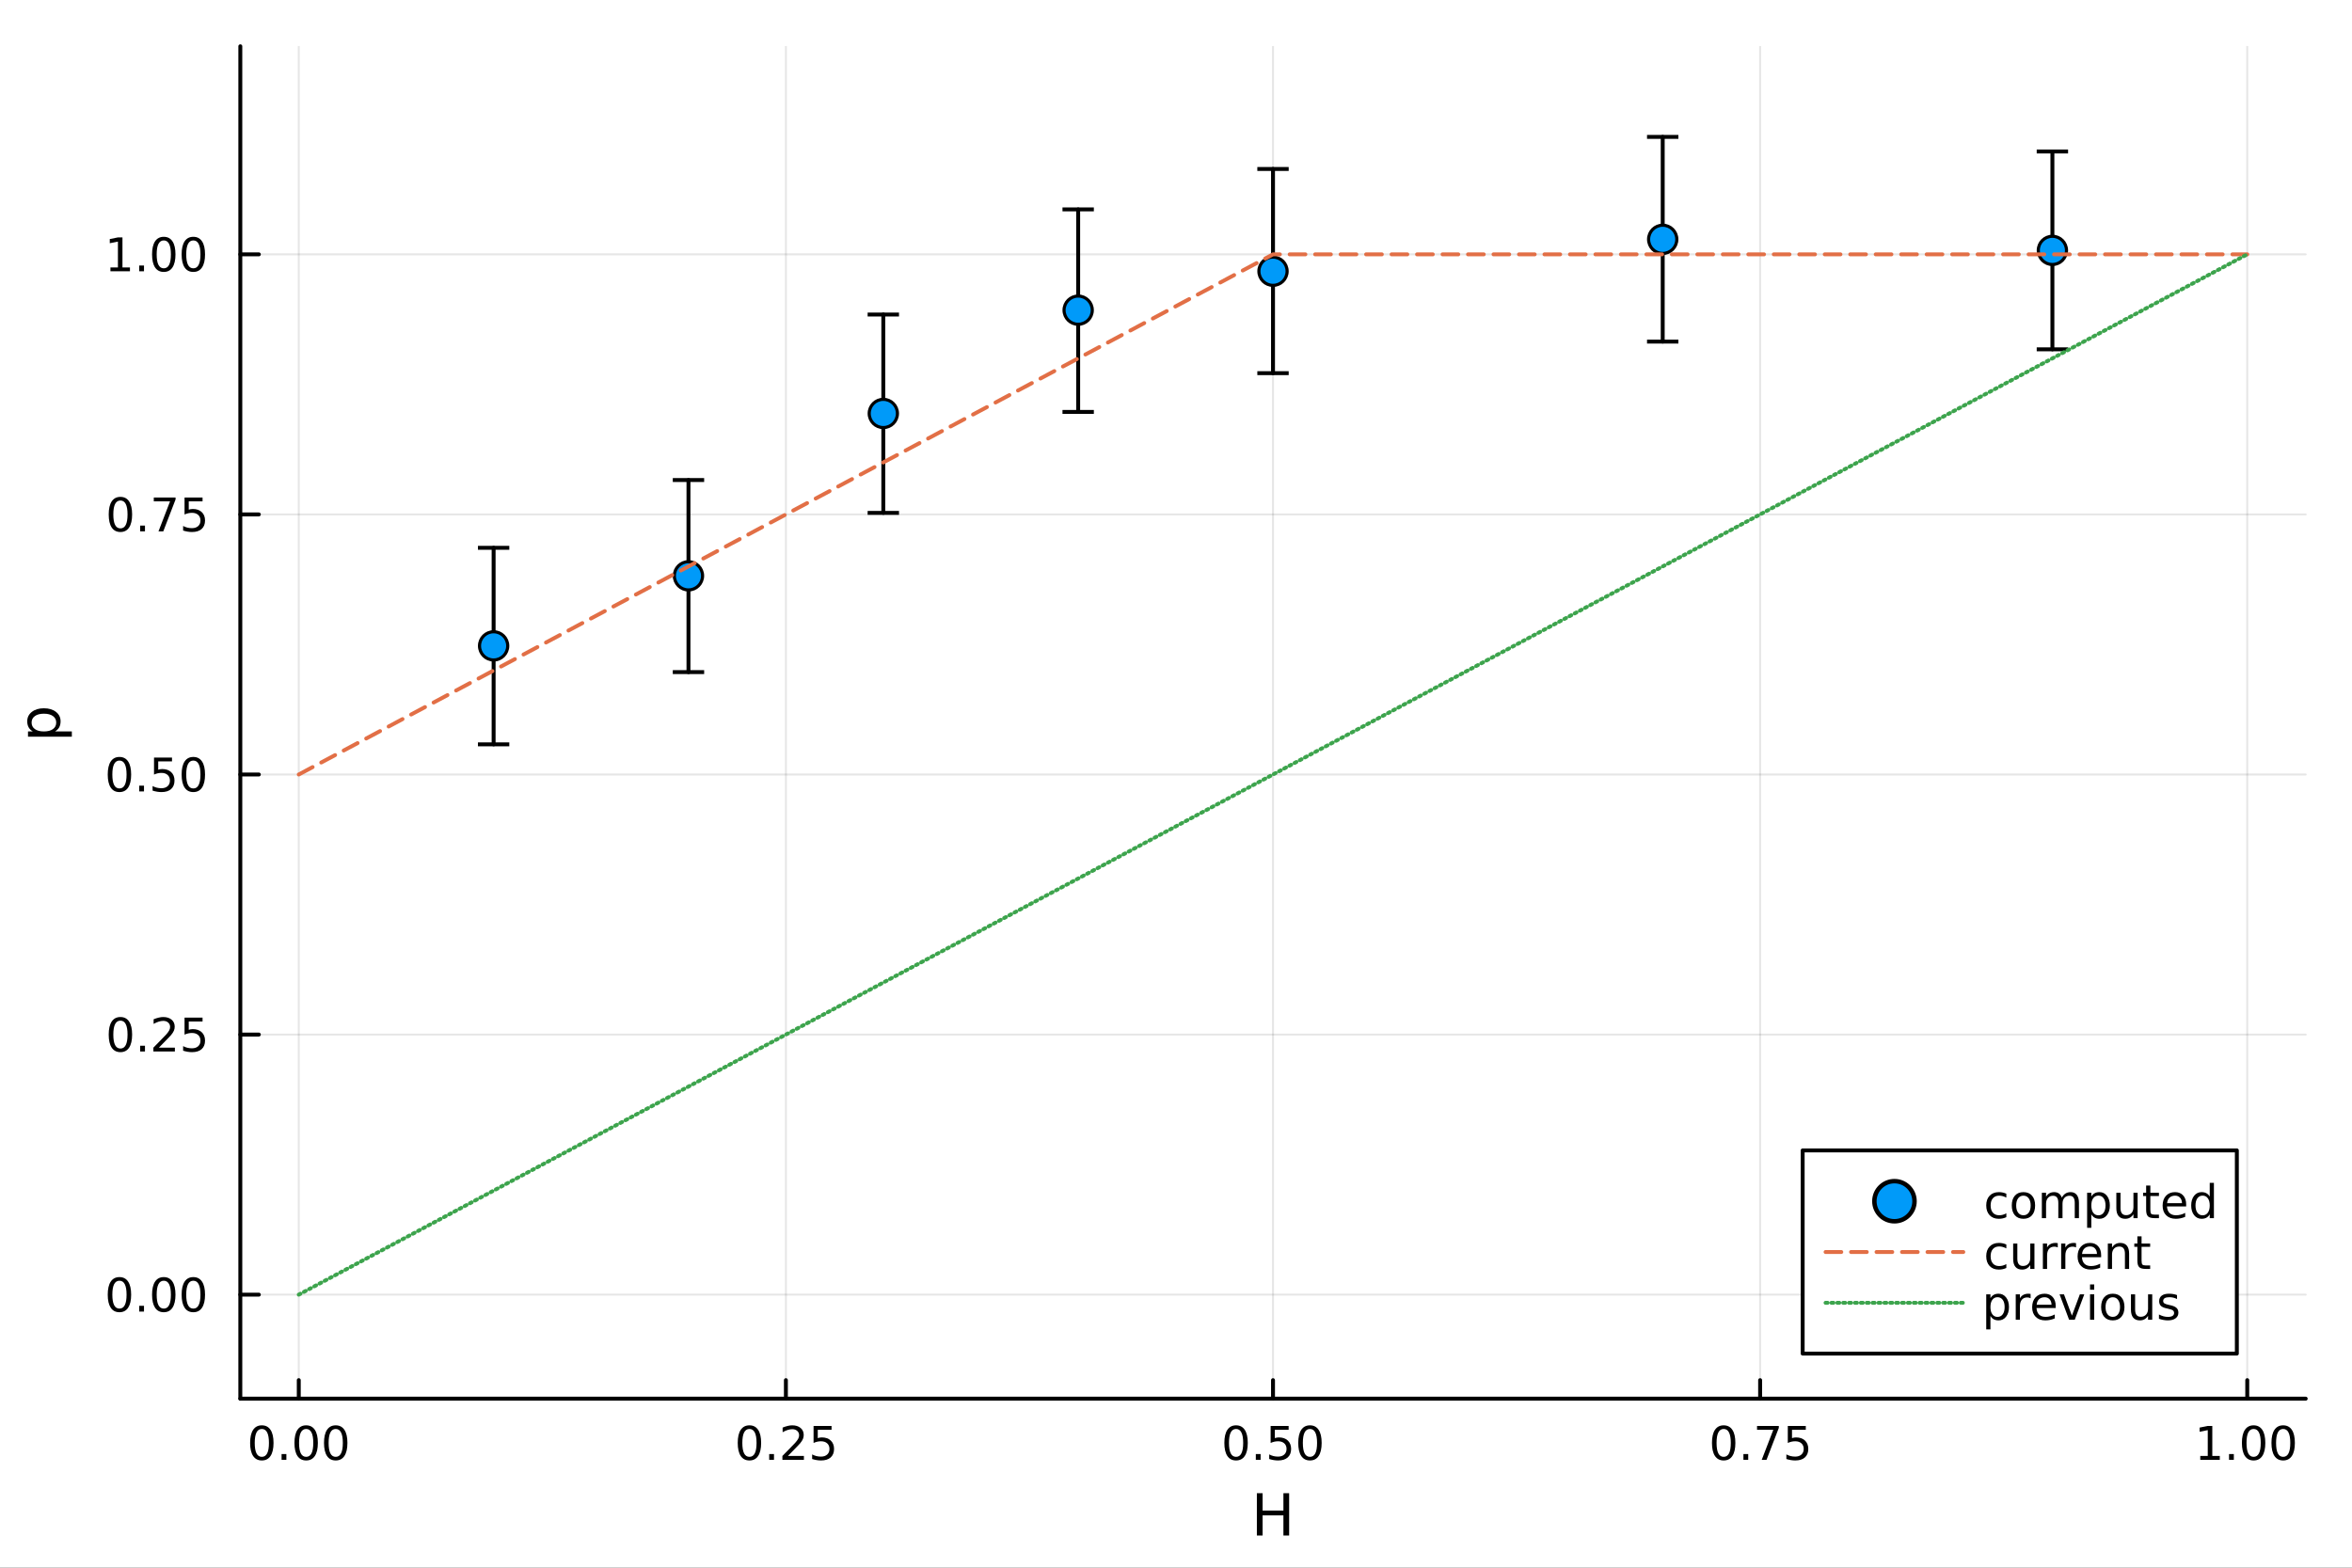 <?xml version="1.0" encoding="utf-8"?>
<svg xmlns="http://www.w3.org/2000/svg" xmlns:xlink="http://www.w3.org/1999/xlink" width="600" height="400" viewBox="0 0 2400 1600">
<rect x="0" y="0" width="2400" height="1600" fill="#333333" stroke="none"/>
<defs>
  <clipPath id="clip310">
    <rect x="0" y="0" width="2400" height="1600"/>
  </clipPath>
</defs>
<path clip-path="url(#clip310)" d="M0 1600 L2400 1600 L2400 0 L0 0  Z" fill="#ffffff" fill-rule="evenodd" fill-opacity="1"/>
<defs>
  <clipPath id="clip311">
    <rect x="480" y="0" width="1681" height="1600"/>
  </clipPath>
</defs>
<path clip-path="url(#clip310)" d="M245.222 1427.5 L2352.76 1427.5 L2352.76 47.244 L245.222 47.244  Z" fill="#ffffff" fill-rule="evenodd" fill-opacity="1"/>
<defs>
  <clipPath id="clip312">
    <rect x="245" y="47" width="2109" height="1381"/>
  </clipPath>
</defs>
<polyline clip-path="url(#clip312)" style="stroke:#000000; stroke-linecap:round; stroke-linejoin:round; stroke-width:2; stroke-opacity:0.1; fill:none" points="304.869,1427.5 304.869,47.244 "/>
<polyline clip-path="url(#clip312)" style="stroke:#000000; stroke-linecap:round; stroke-linejoin:round; stroke-width:2; stroke-opacity:0.1; fill:none" points="801.929,1427.5 801.929,47.244 "/>
<polyline clip-path="url(#clip312)" style="stroke:#000000; stroke-linecap:round; stroke-linejoin:round; stroke-width:2; stroke-opacity:0.1; fill:none" points="1298.99,1427.5 1298.99,47.244 "/>
<polyline clip-path="url(#clip312)" style="stroke:#000000; stroke-linecap:round; stroke-linejoin:round; stroke-width:2; stroke-opacity:0.1; fill:none" points="1796.05,1427.5 1796.05,47.244 "/>
<polyline clip-path="url(#clip312)" style="stroke:#000000; stroke-linecap:round; stroke-linejoin:round; stroke-width:2; stroke-opacity:0.1; fill:none" points="2293.11,1427.5 2293.11,47.244 "/>
<polyline clip-path="url(#clip312)" style="stroke:#000000; stroke-linecap:round; stroke-linejoin:round; stroke-width:2; stroke-opacity:0.1; fill:none" points="245.222,1321.33 2352.76,1321.33 "/>
<polyline clip-path="url(#clip312)" style="stroke:#000000; stroke-linecap:round; stroke-linejoin:round; stroke-width:2; stroke-opacity:0.1; fill:none" points="245.222,1055.89 2352.76,1055.89 "/>
<polyline clip-path="url(#clip312)" style="stroke:#000000; stroke-linecap:round; stroke-linejoin:round; stroke-width:2; stroke-opacity:0.1; fill:none" points="245.222,790.459 2352.76,790.459 "/>
<polyline clip-path="url(#clip312)" style="stroke:#000000; stroke-linecap:round; stroke-linejoin:round; stroke-width:2; stroke-opacity:0.1; fill:none" points="245.222,525.025 2352.76,525.025 "/>
<polyline clip-path="url(#clip312)" style="stroke:#000000; stroke-linecap:round; stroke-linejoin:round; stroke-width:2; stroke-opacity:0.1; fill:none" points="245.222,259.591 2352.76,259.591 "/>
<polyline clip-path="url(#clip310)" style="stroke:#000000; stroke-linecap:round; stroke-linejoin:round; stroke-width:4; stroke-opacity:1; fill:none" points="245.222,1427.5 2352.76,1427.5 "/>
<polyline clip-path="url(#clip310)" style="stroke:#000000; stroke-linecap:round; stroke-linejoin:round; stroke-width:4; stroke-opacity:1; fill:none" points="304.869,1427.5 304.869,1408.6 "/>
<polyline clip-path="url(#clip310)" style="stroke:#000000; stroke-linecap:round; stroke-linejoin:round; stroke-width:4; stroke-opacity:1; fill:none" points="801.929,1427.5 801.929,1408.6 "/>
<polyline clip-path="url(#clip310)" style="stroke:#000000; stroke-linecap:round; stroke-linejoin:round; stroke-width:4; stroke-opacity:1; fill:none" points="1298.99,1427.5 1298.99,1408.6 "/>
<polyline clip-path="url(#clip310)" style="stroke:#000000; stroke-linecap:round; stroke-linejoin:round; stroke-width:4; stroke-opacity:1; fill:none" points="1796.05,1427.5 1796.05,1408.6 "/>
<polyline clip-path="url(#clip310)" style="stroke:#000000; stroke-linecap:round; stroke-linejoin:round; stroke-width:4; stroke-opacity:1; fill:none" points="2293.11,1427.5 2293.11,1408.6 "/>
<path clip-path="url(#clip310)" d="M267.173 1458.42 Q263.562 1458.42 261.733 1461.98 Q259.927 1465.52 259.927 1472.65 Q259.927 1479.76 261.733 1483.33 Q263.562 1486.87 267.173 1486.87 Q270.807 1486.87 272.612 1483.33 Q274.441 1479.76 274.441 1472.65 Q274.441 1465.52 272.612 1461.98 Q270.807 1458.42 267.173 1458.42 M267.173 1454.71 Q272.983 1454.71 276.038 1459.32 Q279.117 1463.9 279.117 1472.65 Q279.117 1481.38 276.038 1485.99 Q272.983 1490.57 267.173 1490.57 Q261.363 1490.57 258.284 1485.99 Q255.228 1481.38 255.228 1472.65 Q255.228 1463.9 258.284 1459.32 Q261.363 1454.71 267.173 1454.71 Z" fill="#000000" fill-rule="nonzero" fill-opacity="1" /><path clip-path="url(#clip310)" d="M287.335 1484.02 L292.219 1484.02 L292.219 1489.9 L287.335 1489.9 L287.335 1484.02 Z" fill="#000000" fill-rule="nonzero" fill-opacity="1" /><path clip-path="url(#clip310)" d="M312.404 1458.42 Q308.793 1458.42 306.964 1461.98 Q305.159 1465.52 305.159 1472.65 Q305.159 1479.76 306.964 1483.33 Q308.793 1486.87 312.404 1486.87 Q316.038 1486.87 317.844 1483.33 Q319.672 1479.76 319.672 1472.65 Q319.672 1465.52 317.844 1461.98 Q316.038 1458.42 312.404 1458.42 M312.404 1454.71 Q318.214 1454.71 321.27 1459.32 Q324.348 1463.9 324.348 1472.65 Q324.348 1481.38 321.27 1485.99 Q318.214 1490.57 312.404 1490.57 Q306.594 1490.57 303.515 1485.99 Q300.46 1481.38 300.46 1472.65 Q300.46 1463.9 303.515 1459.32 Q306.594 1454.71 312.404 1454.71 Z" fill="#000000" fill-rule="nonzero" fill-opacity="1" /><path clip-path="url(#clip310)" d="M342.566 1458.42 Q338.955 1458.42 337.126 1461.98 Q335.32 1465.52 335.32 1472.65 Q335.32 1479.76 337.126 1483.33 Q338.955 1486.87 342.566 1486.87 Q346.2 1486.87 348.006 1483.33 Q349.834 1479.76 349.834 1472.65 Q349.834 1465.52 348.006 1461.98 Q346.2 1458.42 342.566 1458.42 M342.566 1454.71 Q348.376 1454.71 351.431 1459.32 Q354.51 1463.9 354.51 1472.65 Q354.51 1481.38 351.431 1485.99 Q348.376 1490.57 342.566 1490.57 Q336.756 1490.57 333.677 1485.99 Q330.621 1481.38 330.621 1472.65 Q330.621 1463.9 333.677 1459.32 Q336.756 1454.71 342.566 1454.71 Z" fill="#000000" fill-rule="nonzero" fill-opacity="1" /><path clip-path="url(#clip310)" d="M764.73 1458.42 Q761.119 1458.42 759.29 1461.98 Q757.485 1465.52 757.485 1472.65 Q757.485 1479.76 759.29 1483.33 Q761.119 1486.87 764.73 1486.87 Q768.364 1486.87 770.17 1483.33 Q771.999 1479.76 771.999 1472.65 Q771.999 1465.52 770.17 1461.98 Q768.364 1458.42 764.73 1458.42 M764.73 1454.71 Q770.54 1454.71 773.596 1459.32 Q776.675 1463.9 776.675 1472.65 Q776.675 1481.38 773.596 1485.99 Q770.54 1490.57 764.73 1490.57 Q758.92 1490.57 755.841 1485.99 Q752.786 1481.38 752.786 1472.65 Q752.786 1463.9 755.841 1459.32 Q758.92 1454.71 764.73 1454.71 Z" fill="#000000" fill-rule="nonzero" fill-opacity="1" /><path clip-path="url(#clip310)" d="M784.892 1484.02 L789.776 1484.02 L789.776 1489.9 L784.892 1489.9 L784.892 1484.02 Z" fill="#000000" fill-rule="nonzero" fill-opacity="1" /><path clip-path="url(#clip310)" d="M803.989 1485.96 L820.309 1485.96 L820.309 1489.9 L798.364 1489.9 L798.364 1485.96 Q801.026 1483.21 805.61 1478.58 Q810.216 1473.93 811.397 1472.59 Q813.642 1470.06 814.522 1468.33 Q815.424 1466.57 815.424 1464.88 Q815.424 1462.12 813.48 1460.39 Q811.559 1458.65 808.457 1458.65 Q806.258 1458.65 803.804 1459.41 Q801.374 1460.18 798.596 1461.73 L798.596 1457.01 Q801.42 1455.87 803.874 1455.29 Q806.327 1454.71 808.364 1454.71 Q813.735 1454.71 816.929 1457.4 Q820.123 1460.09 820.123 1464.58 Q820.123 1466.71 819.313 1468.63 Q818.526 1470.52 816.42 1473.12 Q815.841 1473.79 812.739 1477.01 Q809.637 1480.2 803.989 1485.96 Z" fill="#000000" fill-rule="nonzero" fill-opacity="1" /><path clip-path="url(#clip310)" d="M830.17 1455.34 L848.526 1455.34 L848.526 1459.28 L834.452 1459.28 L834.452 1467.75 Q835.471 1467.4 836.489 1467.24 Q837.508 1467.05 838.526 1467.05 Q844.313 1467.05 847.693 1470.22 Q851.072 1473.4 851.072 1478.81 Q851.072 1484.39 847.6 1487.49 Q844.128 1490.57 837.809 1490.57 Q835.633 1490.57 833.364 1490.2 Q831.119 1489.83 828.711 1489.09 L828.711 1484.39 Q830.795 1485.52 833.017 1486.08 Q835.239 1486.64 837.716 1486.64 Q841.721 1486.64 844.058 1484.53 Q846.396 1482.42 846.396 1478.81 Q846.396 1475.2 844.058 1473.09 Q841.721 1470.99 837.716 1470.99 Q835.841 1470.99 833.966 1471.4 Q832.114 1471.82 830.17 1472.7 L830.17 1455.34 Z" fill="#000000" fill-rule="nonzero" fill-opacity="1" /><path clip-path="url(#clip310)" d="M1261.29 1458.42 Q1257.68 1458.42 1255.85 1461.98 Q1254.05 1465.52 1254.05 1472.65 Q1254.05 1479.76 1255.85 1483.33 Q1257.68 1486.87 1261.29 1486.87 Q1264.93 1486.87 1266.73 1483.33 Q1268.56 1479.76 1268.56 1472.65 Q1268.56 1465.52 1266.73 1461.98 Q1264.93 1458.42 1261.29 1458.42 M1261.29 1454.71 Q1267.1 1454.71 1270.16 1459.32 Q1273.24 1463.9 1273.24 1472.65 Q1273.24 1481.38 1270.16 1485.99 Q1267.1 1490.57 1261.29 1490.57 Q1255.48 1490.57 1252.4 1485.99 Q1249.35 1481.38 1249.35 1472.65 Q1249.35 1463.9 1252.4 1459.32 Q1255.48 1454.71 1261.29 1454.71 Z" fill="#000000" fill-rule="nonzero" fill-opacity="1" /><path clip-path="url(#clip310)" d="M1281.45 1484.02 L1286.34 1484.02 L1286.34 1489.9 L1281.45 1489.9 L1281.45 1484.02 Z" fill="#000000" fill-rule="nonzero" fill-opacity="1" /><path clip-path="url(#clip310)" d="M1296.57 1455.34 L1314.93 1455.34 L1314.93 1459.28 L1300.85 1459.28 L1300.85 1467.75 Q1301.87 1467.4 1302.89 1467.24 Q1303.91 1467.05 1304.93 1467.05 Q1310.71 1467.05 1314.09 1470.22 Q1317.47 1473.4 1317.47 1478.81 Q1317.47 1484.39 1314 1487.49 Q1310.53 1490.57 1304.21 1490.57 Q1302.03 1490.57 1299.76 1490.2 Q1297.52 1489.83 1295.11 1489.09 L1295.11 1484.39 Q1297.19 1485.52 1299.42 1486.08 Q1301.64 1486.64 1304.12 1486.64 Q1308.12 1486.64 1310.46 1484.53 Q1312.8 1482.42 1312.8 1478.81 Q1312.8 1475.2 1310.46 1473.09 Q1308.12 1470.99 1304.12 1470.99 Q1302.24 1470.99 1300.37 1471.4 Q1298.51 1471.82 1296.57 1472.7 L1296.57 1455.34 Z" fill="#000000" fill-rule="nonzero" fill-opacity="1" /><path clip-path="url(#clip310)" d="M1336.69 1458.42 Q1333.07 1458.42 1331.25 1461.98 Q1329.44 1465.52 1329.44 1472.65 Q1329.44 1479.76 1331.25 1483.33 Q1333.07 1486.87 1336.69 1486.87 Q1340.32 1486.87 1342.13 1483.33 Q1343.95 1479.76 1343.95 1472.65 Q1343.95 1465.52 1342.13 1461.98 Q1340.32 1458.42 1336.69 1458.42 M1336.69 1454.71 Q1342.5 1454.71 1345.55 1459.32 Q1348.63 1463.9 1348.63 1472.65 Q1348.63 1481.38 1345.55 1485.99 Q1342.5 1490.57 1336.69 1490.57 Q1330.88 1490.57 1327.8 1485.99 Q1324.74 1481.38 1324.74 1472.65 Q1324.74 1463.9 1327.8 1459.32 Q1330.88 1454.71 1336.69 1454.71 Z" fill="#000000" fill-rule="nonzero" fill-opacity="1" /><path clip-path="url(#clip310)" d="M1758.85 1458.42 Q1755.24 1458.42 1753.41 1461.98 Q1751.6 1465.52 1751.6 1472.65 Q1751.6 1479.76 1753.41 1483.33 Q1755.24 1486.87 1758.85 1486.87 Q1762.48 1486.87 1764.29 1483.33 Q1766.12 1479.76 1766.12 1472.65 Q1766.12 1465.52 1764.29 1461.98 Q1762.48 1458.42 1758.85 1458.42 M1758.85 1454.71 Q1764.66 1454.71 1767.72 1459.32 Q1770.79 1463.9 1770.79 1472.65 Q1770.79 1481.38 1767.72 1485.99 Q1764.66 1490.57 1758.85 1490.57 Q1753.04 1490.57 1749.96 1485.99 Q1746.91 1481.38 1746.91 1472.65 Q1746.91 1463.9 1749.96 1459.32 Q1753.04 1454.71 1758.85 1454.71 Z" fill="#000000" fill-rule="nonzero" fill-opacity="1" /><path clip-path="url(#clip310)" d="M1779.01 1484.02 L1783.9 1484.02 L1783.9 1489.9 L1779.01 1489.9 L1779.01 1484.02 Z" fill="#000000" fill-rule="nonzero" fill-opacity="1" /><path clip-path="url(#clip310)" d="M1792.9 1455.34 L1815.12 1455.34 L1815.12 1457.33 L1802.58 1489.9 L1797.69 1489.9 L1809.5 1459.28 L1792.9 1459.28 L1792.9 1455.34 Z" fill="#000000" fill-rule="nonzero" fill-opacity="1" /><path clip-path="url(#clip310)" d="M1824.29 1455.34 L1842.65 1455.34 L1842.65 1459.28 L1828.57 1459.28 L1828.57 1467.75 Q1829.59 1467.4 1830.61 1467.24 Q1831.63 1467.05 1832.65 1467.05 Q1838.43 1467.05 1841.81 1470.22 Q1845.19 1473.4 1845.19 1478.81 Q1845.19 1484.39 1841.72 1487.49 Q1838.25 1490.57 1831.93 1490.57 Q1829.75 1490.57 1827.48 1490.2 Q1825.24 1489.83 1822.83 1489.09 L1822.83 1484.39 Q1824.91 1485.52 1827.14 1486.08 Q1829.36 1486.64 1831.84 1486.64 Q1835.84 1486.64 1838.18 1484.53 Q1840.52 1482.42 1840.52 1478.81 Q1840.52 1475.2 1838.18 1473.09 Q1835.84 1470.99 1831.84 1470.99 Q1829.96 1470.99 1828.09 1471.4 Q1826.23 1471.82 1824.29 1472.7 L1824.29 1455.34 Z" fill="#000000" fill-rule="nonzero" fill-opacity="1" /><path clip-path="url(#clip310)" d="M2245.18 1485.96 L2252.82 1485.96 L2252.82 1459.6 L2244.51 1461.27 L2244.51 1457.01 L2252.77 1455.34 L2257.45 1455.34 L2257.45 1485.96 L2265.09 1485.96 L2265.09 1489.9 L2245.18 1489.9 L2245.18 1485.96 Z" fill="#000000" fill-rule="nonzero" fill-opacity="1" /><path clip-path="url(#clip310)" d="M2274.53 1484.02 L2279.42 1484.02 L2279.42 1489.9 L2274.53 1489.9 L2274.53 1484.02 Z" fill="#000000" fill-rule="nonzero" fill-opacity="1" /><path clip-path="url(#clip310)" d="M2299.6 1458.42 Q2295.99 1458.42 2294.16 1461.98 Q2292.36 1465.52 2292.36 1472.65 Q2292.36 1479.76 2294.16 1483.33 Q2295.99 1486.87 2299.6 1486.87 Q2303.24 1486.87 2305.04 1483.33 Q2306.87 1479.76 2306.87 1472.65 Q2306.87 1465.52 2305.04 1461.98 Q2303.24 1458.42 2299.6 1458.42 M2299.6 1454.71 Q2305.41 1454.71 2308.47 1459.32 Q2311.55 1463.9 2311.55 1472.65 Q2311.55 1481.38 2308.47 1485.99 Q2305.41 1490.57 2299.6 1490.57 Q2293.79 1490.57 2290.71 1485.99 Q2287.66 1481.38 2287.66 1472.65 Q2287.66 1463.9 2290.71 1459.32 Q2293.79 1454.71 2299.6 1454.71 Z" fill="#000000" fill-rule="nonzero" fill-opacity="1" /><path clip-path="url(#clip310)" d="M2329.76 1458.42 Q2326.15 1458.42 2324.32 1461.98 Q2322.52 1465.52 2322.52 1472.65 Q2322.52 1479.76 2324.32 1483.33 Q2326.15 1486.87 2329.76 1486.87 Q2333.4 1486.87 2335.2 1483.33 Q2337.03 1479.76 2337.03 1472.65 Q2337.03 1465.52 2335.2 1461.98 Q2333.4 1458.42 2329.76 1458.42 M2329.76 1454.71 Q2335.57 1454.71 2338.63 1459.32 Q2341.71 1463.9 2341.71 1472.65 Q2341.71 1481.38 2338.63 1485.99 Q2335.57 1490.57 2329.76 1490.57 Q2323.95 1490.57 2320.87 1485.99 Q2317.82 1481.38 2317.82 1472.65 Q2317.82 1463.9 2320.87 1459.32 Q2323.95 1454.71 2329.76 1454.71 Z" fill="#000000" fill-rule="nonzero" fill-opacity="1" /><path clip-path="url(#clip310)" d="M1282.52 1523.98 L1288.37 1523.98 L1288.37 1541.69 L1309.61 1541.69 L1309.61 1523.98 L1315.45 1523.98 L1315.45 1567.18 L1309.61 1567.18 L1309.61 1546.61 L1288.37 1546.61 L1288.37 1567.18 L1282.52 1567.18 L1282.52 1523.98 Z" fill="#000000" fill-rule="nonzero" fill-opacity="1" /><polyline clip-path="url(#clip310)" style="stroke:#000000; stroke-linecap:round; stroke-linejoin:round; stroke-width:4; stroke-opacity:1; fill:none" points="245.222,1427.5 245.222,47.244 "/>
<polyline clip-path="url(#clip310)" style="stroke:#000000; stroke-linecap:round; stroke-linejoin:round; stroke-width:4; stroke-opacity:1; fill:none" points="245.222,1321.33 264.12,1321.33 "/>
<polyline clip-path="url(#clip310)" style="stroke:#000000; stroke-linecap:round; stroke-linejoin:round; stroke-width:4; stroke-opacity:1; fill:none" points="245.222,1055.89 264.12,1055.89 "/>
<polyline clip-path="url(#clip310)" style="stroke:#000000; stroke-linecap:round; stroke-linejoin:round; stroke-width:4; stroke-opacity:1; fill:none" points="245.222,790.459 264.12,790.459 "/>
<polyline clip-path="url(#clip310)" style="stroke:#000000; stroke-linecap:round; stroke-linejoin:round; stroke-width:4; stroke-opacity:1; fill:none" points="245.222,525.025 264.12,525.025 "/>
<polyline clip-path="url(#clip310)" style="stroke:#000000; stroke-linecap:round; stroke-linejoin:round; stroke-width:4; stroke-opacity:1; fill:none" points="245.222,259.591 264.12,259.591 "/>
<path clip-path="url(#clip310)" d="M121.885 1307.13 Q118.273 1307.13 116.445 1310.69 Q114.639 1314.23 114.639 1321.36 Q114.639 1328.47 116.445 1332.03 Q118.273 1335.57 121.885 1335.57 Q125.519 1335.57 127.324 1332.03 Q129.153 1328.47 129.153 1321.36 Q129.153 1314.23 127.324 1310.69 Q125.519 1307.13 121.885 1307.13 M121.885 1303.42 Q127.695 1303.42 130.75 1308.03 Q133.829 1312.61 133.829 1321.36 Q133.829 1330.09 130.75 1334.69 Q127.695 1339.28 121.885 1339.28 Q116.074 1339.28 112.996 1334.69 Q109.94 1330.09 109.94 1321.36 Q109.94 1312.61 112.996 1308.03 Q116.074 1303.42 121.885 1303.42 Z" fill="#000000" fill-rule="nonzero" fill-opacity="1" /><path clip-path="url(#clip310)" d="M142.046 1332.73 L146.931 1332.73 L146.931 1338.61 L142.046 1338.61 L142.046 1332.73 Z" fill="#000000" fill-rule="nonzero" fill-opacity="1" /><path clip-path="url(#clip310)" d="M167.116 1307.13 Q163.505 1307.13 161.676 1310.69 Q159.87 1314.23 159.87 1321.36 Q159.87 1328.47 161.676 1332.03 Q163.505 1335.57 167.116 1335.57 Q170.75 1335.57 172.556 1332.03 Q174.384 1328.47 174.384 1321.36 Q174.384 1314.23 172.556 1310.69 Q170.75 1307.13 167.116 1307.13 M167.116 1303.42 Q172.926 1303.42 175.981 1308.03 Q179.06 1312.61 179.06 1321.36 Q179.06 1330.09 175.981 1334.69 Q172.926 1339.28 167.116 1339.28 Q161.306 1339.28 158.227 1334.69 Q155.171 1330.09 155.171 1321.36 Q155.171 1312.61 158.227 1308.03 Q161.306 1303.42 167.116 1303.42 Z" fill="#000000" fill-rule="nonzero" fill-opacity="1" /><path clip-path="url(#clip310)" d="M197.278 1307.13 Q193.667 1307.13 191.838 1310.69 Q190.032 1314.23 190.032 1321.36 Q190.032 1328.47 191.838 1332.03 Q193.667 1335.57 197.278 1335.57 Q200.912 1335.57 202.717 1332.03 Q204.546 1328.47 204.546 1321.36 Q204.546 1314.23 202.717 1310.69 Q200.912 1307.13 197.278 1307.13 M197.278 1303.42 Q203.088 1303.42 206.143 1308.03 Q209.222 1312.61 209.222 1321.36 Q209.222 1330.09 206.143 1334.69 Q203.088 1339.28 197.278 1339.28 Q191.467 1339.28 188.389 1334.69 Q185.333 1330.09 185.333 1321.36 Q185.333 1312.61 188.389 1308.03 Q191.467 1303.42 197.278 1303.42 Z" fill="#000000" fill-rule="nonzero" fill-opacity="1" /><path clip-path="url(#clip310)" d="M122.88 1041.69 Q119.269 1041.69 117.44 1045.26 Q115.635 1048.8 115.635 1055.93 Q115.635 1063.03 117.44 1066.6 Q119.269 1070.14 122.88 1070.14 Q126.514 1070.14 128.32 1066.6 Q130.148 1063.03 130.148 1055.93 Q130.148 1048.8 128.32 1045.26 Q126.514 1041.69 122.88 1041.69 M122.88 1037.99 Q128.69 1037.99 131.746 1042.59 Q134.824 1047.18 134.824 1055.93 Q134.824 1064.65 131.746 1069.26 Q128.69 1073.84 122.88 1073.84 Q117.07 1073.84 113.991 1069.26 Q110.936 1064.65 110.936 1055.93 Q110.936 1047.18 113.991 1042.59 Q117.07 1037.99 122.88 1037.99 Z" fill="#000000" fill-rule="nonzero" fill-opacity="1" /><path clip-path="url(#clip310)" d="M143.042 1067.29 L147.926 1067.29 L147.926 1073.17 L143.042 1073.17 L143.042 1067.29 Z" fill="#000000" fill-rule="nonzero" fill-opacity="1" /><path clip-path="url(#clip310)" d="M162.139 1069.24 L178.458 1069.24 L178.458 1073.17 L156.514 1073.17 L156.514 1069.24 Q159.176 1066.48 163.759 1061.85 Q168.366 1057.2 169.546 1055.86 Q171.792 1053.33 172.671 1051.6 Q173.574 1049.84 173.574 1048.15 Q173.574 1045.39 171.63 1043.66 Q169.708 1041.92 166.607 1041.92 Q164.407 1041.92 161.954 1042.69 Q159.523 1043.45 156.745 1045 L156.745 1040.28 Q159.57 1039.14 162.023 1038.57 Q164.477 1037.99 166.514 1037.99 Q171.884 1037.99 175.079 1040.67 Q178.273 1043.36 178.273 1047.85 Q178.273 1049.98 177.463 1051.9 Q176.676 1053.8 174.569 1056.39 Q173.991 1057.06 170.889 1060.28 Q167.787 1063.47 162.139 1069.24 Z" fill="#000000" fill-rule="nonzero" fill-opacity="1" /><path clip-path="url(#clip310)" d="M188.319 1038.61 L206.676 1038.61 L206.676 1042.55 L192.602 1042.55 L192.602 1051.02 Q193.62 1050.67 194.639 1050.51 Q195.657 1050.33 196.676 1050.33 Q202.463 1050.33 205.842 1053.5 Q209.222 1056.67 209.222 1062.08 Q209.222 1067.66 205.75 1070.77 Q202.278 1073.84 195.958 1073.84 Q193.782 1073.84 191.514 1073.47 Q189.268 1073.1 186.861 1072.36 L186.861 1067.66 Q188.944 1068.8 191.167 1069.35 Q193.389 1069.91 195.866 1069.91 Q199.87 1069.91 202.208 1067.8 Q204.546 1065.7 204.546 1062.08 Q204.546 1058.47 202.208 1056.37 Q199.87 1054.26 195.866 1054.26 Q193.991 1054.26 192.116 1054.68 Q190.264 1055.09 188.319 1055.97 L188.319 1038.61 Z" fill="#000000" fill-rule="nonzero" fill-opacity="1" /><path clip-path="url(#clip310)" d="M121.885 776.257 Q118.273 776.257 116.445 779.822 Q114.639 783.364 114.639 790.493 Q114.639 797.6 116.445 801.165 Q118.273 804.706 121.885 804.706 Q125.519 804.706 127.324 801.165 Q129.153 797.6 129.153 790.493 Q129.153 783.364 127.324 779.822 Q125.519 776.257 121.885 776.257 M121.885 772.554 Q127.695 772.554 130.75 777.16 Q133.829 781.743 133.829 790.493 Q133.829 799.22 130.75 803.827 Q127.695 808.41 121.885 808.41 Q116.074 808.41 112.996 803.827 Q109.94 799.22 109.94 790.493 Q109.94 781.743 112.996 777.16 Q116.074 772.554 121.885 772.554 Z" fill="#000000" fill-rule="nonzero" fill-opacity="1" /><path clip-path="url(#clip310)" d="M142.046 801.859 L146.931 801.859 L146.931 807.739 L142.046 807.739 L142.046 801.859 Z" fill="#000000" fill-rule="nonzero" fill-opacity="1" /><path clip-path="url(#clip310)" d="M157.162 773.179 L175.519 773.179 L175.519 777.114 L161.445 777.114 L161.445 785.586 Q162.463 785.239 163.482 785.077 Q164.5 784.892 165.519 784.892 Q171.306 784.892 174.685 788.063 Q178.065 791.234 178.065 796.651 Q178.065 802.229 174.593 805.331 Q171.12 808.41 164.801 808.41 Q162.625 808.41 160.357 808.04 Q158.111 807.669 155.704 806.929 L155.704 802.229 Q157.787 803.364 160.009 803.919 Q162.232 804.475 164.708 804.475 Q168.713 804.475 171.051 802.368 Q173.389 800.262 173.389 796.651 Q173.389 793.04 171.051 790.933 Q168.713 788.827 164.708 788.827 Q162.833 788.827 160.958 789.243 Q159.107 789.66 157.162 790.54 L157.162 773.179 Z" fill="#000000" fill-rule="nonzero" fill-opacity="1" /><path clip-path="url(#clip310)" d="M197.278 776.257 Q193.667 776.257 191.838 779.822 Q190.032 783.364 190.032 790.493 Q190.032 797.6 191.838 801.165 Q193.667 804.706 197.278 804.706 Q200.912 804.706 202.717 801.165 Q204.546 797.6 204.546 790.493 Q204.546 783.364 202.717 779.822 Q200.912 776.257 197.278 776.257 M197.278 772.554 Q203.088 772.554 206.143 777.16 Q209.222 781.743 209.222 790.493 Q209.222 799.22 206.143 803.827 Q203.088 808.41 197.278 808.41 Q191.467 808.41 188.389 803.827 Q185.333 799.22 185.333 790.493 Q185.333 781.743 188.389 777.16 Q191.467 772.554 197.278 772.554 Z" fill="#000000" fill-rule="nonzero" fill-opacity="1" /><path clip-path="url(#clip310)" d="M122.88 510.824 Q119.269 510.824 117.44 514.388 Q115.635 517.93 115.635 525.06 Q115.635 532.166 117.44 535.731 Q119.269 539.273 122.88 539.273 Q126.514 539.273 128.32 535.731 Q130.148 532.166 130.148 525.06 Q130.148 517.93 128.32 514.388 Q126.514 510.824 122.88 510.824 M122.88 507.12 Q128.69 507.12 131.746 511.726 Q134.824 516.31 134.824 525.06 Q134.824 533.786 131.746 538.393 Q128.69 542.976 122.88 542.976 Q117.07 542.976 113.991 538.393 Q110.936 533.786 110.936 525.06 Q110.936 516.31 113.991 511.726 Q117.07 507.12 122.88 507.12 Z" fill="#000000" fill-rule="nonzero" fill-opacity="1" /><path clip-path="url(#clip310)" d="M143.042 536.425 L147.926 536.425 L147.926 542.305 L143.042 542.305 L143.042 536.425 Z" fill="#000000" fill-rule="nonzero" fill-opacity="1" /><path clip-path="url(#clip310)" d="M156.931 507.745 L179.153 507.745 L179.153 509.736 L166.607 542.305 L161.722 542.305 L173.528 511.68 L156.931 511.68 L156.931 507.745 Z" fill="#000000" fill-rule="nonzero" fill-opacity="1" /><path clip-path="url(#clip310)" d="M188.319 507.745 L206.676 507.745 L206.676 511.68 L192.602 511.68 L192.602 520.152 Q193.62 519.805 194.639 519.643 Q195.657 519.458 196.676 519.458 Q202.463 519.458 205.842 522.629 Q209.222 525.8 209.222 531.217 Q209.222 536.796 205.75 539.898 Q202.278 542.976 195.958 542.976 Q193.782 542.976 191.514 542.606 Q189.268 542.235 186.861 541.495 L186.861 536.796 Q188.944 537.93 191.167 538.486 Q193.389 539.041 195.866 539.041 Q199.87 539.041 202.208 536.935 Q204.546 534.828 204.546 531.217 Q204.546 527.606 202.208 525.499 Q199.87 523.393 195.866 523.393 Q193.991 523.393 192.116 523.81 Q190.264 524.226 188.319 525.106 L188.319 507.745 Z" fill="#000000" fill-rule="nonzero" fill-opacity="1" /><path clip-path="url(#clip310)" d="M112.695 272.936 L120.334 272.936 L120.334 246.57 L112.023 248.237 L112.023 243.978 L120.287 242.311 L124.963 242.311 L124.963 272.936 L132.602 272.936 L132.602 276.871 L112.695 276.871 L112.695 272.936 Z" fill="#000000" fill-rule="nonzero" fill-opacity="1" /><path clip-path="url(#clip310)" d="M142.046 270.992 L146.931 270.992 L146.931 276.871 L142.046 276.871 L142.046 270.992 Z" fill="#000000" fill-rule="nonzero" fill-opacity="1" /><path clip-path="url(#clip310)" d="M167.116 245.39 Q163.505 245.39 161.676 248.955 Q159.87 252.496 159.87 259.626 Q159.87 266.732 161.676 270.297 Q163.505 273.839 167.116 273.839 Q170.75 273.839 172.556 270.297 Q174.384 266.732 174.384 259.626 Q174.384 252.496 172.556 248.955 Q170.75 245.39 167.116 245.39 M167.116 241.686 Q172.926 241.686 175.981 246.293 Q179.06 250.876 179.06 259.626 Q179.06 268.353 175.981 272.959 Q172.926 277.542 167.116 277.542 Q161.306 277.542 158.227 272.959 Q155.171 268.353 155.171 259.626 Q155.171 250.876 158.227 246.293 Q161.306 241.686 167.116 241.686 Z" fill="#000000" fill-rule="nonzero" fill-opacity="1" /><path clip-path="url(#clip310)" d="M197.278 245.39 Q193.667 245.39 191.838 248.955 Q190.032 252.496 190.032 259.626 Q190.032 266.732 191.838 270.297 Q193.667 273.839 197.278 273.839 Q200.912 273.839 202.717 270.297 Q204.546 266.732 204.546 259.626 Q204.546 252.496 202.717 248.955 Q200.912 245.39 197.278 245.39 M197.278 241.686 Q203.088 241.686 206.143 246.293 Q209.222 250.876 209.222 259.626 Q209.222 268.353 206.143 272.959 Q203.088 277.542 197.278 277.542 Q191.467 277.542 188.389 272.959 Q185.333 268.353 185.333 259.626 Q185.333 250.876 188.389 246.293 Q191.467 241.686 197.278 241.686 Z" fill="#000000" fill-rule="nonzero" fill-opacity="1" /><path clip-path="url(#clip310)" d="M56.119 746.515 L73.306 746.515 L73.306 751.868 L28.573 751.868 L28.573 746.515 L33.492 746.515 Q30.598 744.837 29.209 742.291 Q27.792 739.716 27.792 736.157 Q27.792 730.254 32.479 726.579 Q37.167 722.876 44.806 722.876 Q52.444 722.876 57.132 726.579 Q61.819 730.254 61.819 736.157 Q61.819 739.716 60.43 742.291 Q59.013 744.837 56.119 746.515 M44.806 728.402 Q38.932 728.402 35.604 730.833 Q32.248 733.234 32.248 737.459 Q32.248 741.683 35.604 744.114 Q38.932 746.515 44.806 746.515 Q50.679 746.515 54.036 744.114 Q57.363 741.683 57.363 737.459 Q57.363 733.234 54.036 730.833 Q50.679 728.402 44.806 728.402 Z" fill="#000000" fill-rule="nonzero" fill-opacity="1" /><polyline clip-path="url(#clip312)" style="stroke:#000000; stroke-linecap:round; stroke-linejoin:round; stroke-width:4; stroke-opacity:1; fill:none" points="503.693,759.693 503.693,559.105 "/>
<polyline clip-path="url(#clip312)" style="stroke:#000000; stroke-linecap:round; stroke-linejoin:round; stroke-width:4; stroke-opacity:1; fill:none" points="702.517,685.951 702.517,489.921 "/>
<polyline clip-path="url(#clip312)" style="stroke:#000000; stroke-linecap:round; stroke-linejoin:round; stroke-width:4; stroke-opacity:1; fill:none" points="901.341,523.461 901.341,321.013 "/>
<polyline clip-path="url(#clip312)" style="stroke:#000000; stroke-linecap:round; stroke-linejoin:round; stroke-width:4; stroke-opacity:1; fill:none" points="1100.17,420.402 1100.17,213.696 "/>
<polyline clip-path="url(#clip312)" style="stroke:#000000; stroke-linecap:round; stroke-linejoin:round; stroke-width:4; stroke-opacity:1; fill:none" points="1298.99,380.85 1298.99,172.46 "/>
<polyline clip-path="url(#clip312)" style="stroke:#000000; stroke-linecap:round; stroke-linejoin:round; stroke-width:4; stroke-opacity:1; fill:none" points="1696.64,348.643 1696.64,139.715 "/>
<polyline clip-path="url(#clip312)" style="stroke:#000000; stroke-linecap:round; stroke-linejoin:round; stroke-width:4; stroke-opacity:1; fill:none" points="2094.28,356.524 2094.28,154.62 "/>
<line clip-path="url(#clip312)" x1="519.693" y1="759.693" x2="487.693" y2="759.693" style="stroke:#000000; stroke-width:4; stroke-opacity:1"/>
<line clip-path="url(#clip312)" x1="519.693" y1="559.105" x2="487.693" y2="559.105" style="stroke:#000000; stroke-width:4; stroke-opacity:1"/>
<line clip-path="url(#clip312)" x1="718.517" y1="685.951" x2="686.517" y2="685.951" style="stroke:#000000; stroke-width:4; stroke-opacity:1"/>
<line clip-path="url(#clip312)" x1="718.517" y1="489.921" x2="686.517" y2="489.921" style="stroke:#000000; stroke-width:4; stroke-opacity:1"/>
<line clip-path="url(#clip312)" x1="917.341" y1="523.461" x2="885.341" y2="523.461" style="stroke:#000000; stroke-width:4; stroke-opacity:1"/>
<line clip-path="url(#clip312)" x1="917.341" y1="321.013" x2="885.341" y2="321.013" style="stroke:#000000; stroke-width:4; stroke-opacity:1"/>
<line clip-path="url(#clip312)" x1="1116.17" y1="420.402" x2="1084.17" y2="420.402" style="stroke:#000000; stroke-width:4; stroke-opacity:1"/>
<line clip-path="url(#clip312)" x1="1116.17" y1="213.696" x2="1084.17" y2="213.696" style="stroke:#000000; stroke-width:4; stroke-opacity:1"/>
<line clip-path="url(#clip312)" x1="1314.99" y1="380.85" x2="1282.99" y2="380.85" style="stroke:#000000; stroke-width:4; stroke-opacity:1"/>
<line clip-path="url(#clip312)" x1="1314.99" y1="172.46" x2="1282.99" y2="172.46" style="stroke:#000000; stroke-width:4; stroke-opacity:1"/>
<line clip-path="url(#clip312)" x1="1712.64" y1="348.643" x2="1680.64" y2="348.643" style="stroke:#000000; stroke-width:4; stroke-opacity:1"/>
<line clip-path="url(#clip312)" x1="1712.64" y1="139.715" x2="1680.64" y2="139.715" style="stroke:#000000; stroke-width:4; stroke-opacity:1"/>
<line clip-path="url(#clip312)" x1="2110.28" y1="356.524" x2="2078.28" y2="356.524" style="stroke:#000000; stroke-width:4; stroke-opacity:1"/>
<line clip-path="url(#clip312)" x1="2110.28" y1="154.62" x2="2078.28" y2="154.62" style="stroke:#000000; stroke-width:4; stroke-opacity:1"/>
<circle clip-path="url(#clip312)" cx="503.693" cy="659.185" r="14.4" fill="#009af9" fill-rule="evenodd" fill-opacity="1" stroke="#000000" stroke-opacity="1" stroke-width="3.2"/>
<circle clip-path="url(#clip312)" cx="702.517" cy="587.692" r="14.4" fill="#009af9" fill-rule="evenodd" fill-opacity="1" stroke="#000000" stroke-opacity="1" stroke-width="3.2"/>
<circle clip-path="url(#clip312)" cx="901.341" cy="421.985" r="14.4" fill="#009af9" fill-rule="evenodd" fill-opacity="1" stroke="#000000" stroke-opacity="1" stroke-width="3.2"/>
<circle clip-path="url(#clip312)" cx="1100.17" cy="316.569" r="14.4" fill="#009af9" fill-rule="evenodd" fill-opacity="1" stroke="#000000" stroke-opacity="1" stroke-width="3.2"/>
<circle clip-path="url(#clip312)" cx="1298.99" cy="276.829" r="14.4" fill="#009af9" fill-rule="evenodd" fill-opacity="1" stroke="#000000" stroke-opacity="1" stroke-width="3.2"/>
<circle clip-path="url(#clip312)" cx="1696.64" cy="244.259" r="14.4" fill="#009af9" fill-rule="evenodd" fill-opacity="1" stroke="#000000" stroke-opacity="1" stroke-width="3.2"/>
<circle clip-path="url(#clip312)" cx="2094.28" cy="255.547" r="14.4" fill="#009af9" fill-rule="evenodd" fill-opacity="1" stroke="#000000" stroke-opacity="1" stroke-width="3.2"/>
<polyline clip-path="url(#clip312)" style="stroke:#e26f46; stroke-linecap:round; stroke-linejoin:round; stroke-width:4; stroke-opacity:1; fill:none" stroke-dasharray="16, 10" points="304.869,790.459 1298.99,259.591 2293.11,259.591 "/>
<polyline clip-path="url(#clip312)" style="stroke:#3da44d; stroke-linecap:round; stroke-linejoin:round; stroke-width:4; stroke-opacity:1; fill:none" stroke-dasharray="2, 4" points="304.869,1321.33 1298.99,790.459 2293.11,259.591 "/>
<path clip-path="url(#clip310)" d="M1839.44 1381.49 L2282.5 1381.49 L2282.5 1174.13 L1839.44 1174.13  Z" fill="#ffffff" fill-rule="evenodd" fill-opacity="1"/>
<polyline clip-path="url(#clip310)" style="stroke:#000000; stroke-linecap:round; stroke-linejoin:round; stroke-width:4; stroke-opacity:1; fill:none" points="1839.44,1381.49 2282.5,1381.49 2282.5,1174.13 1839.44,1174.13 1839.44,1381.49 "/>
<circle clip-path="url(#clip310)" cx="1933.11" cy="1225.97" r="20.48" fill="#009af9" fill-rule="evenodd" fill-opacity="1" stroke="#000000" stroke-opacity="1" stroke-width="4.551"/>
<path clip-path="url(#clip310)" d="M2047.28 1218.32 L2047.28 1222.3 Q2045.48 1221.31 2043.65 1220.82 Q2041.84 1220.31 2039.99 1220.31 Q2035.85 1220.31 2033.56 1222.95 Q2031.26 1225.57 2031.26 1230.31 Q2031.26 1235.06 2033.56 1237.7 Q2035.85 1240.31 2039.99 1240.31 Q2041.84 1240.31 2043.65 1239.83 Q2045.48 1239.32 2047.28 1238.32 L2047.28 1242.26 Q2045.5 1243.09 2043.58 1243.51 Q2041.68 1243.92 2039.53 1243.92 Q2033.67 1243.92 2030.22 1240.24 Q2026.77 1236.56 2026.77 1230.31 Q2026.77 1223.97 2030.25 1220.33 Q2033.74 1216.7 2039.81 1216.7 Q2041.77 1216.7 2043.65 1217.12 Q2045.52 1217.51 2047.28 1218.32 Z" fill="#000000" fill-rule="nonzero" fill-opacity="1" /><path clip-path="url(#clip310)" d="M2064.74 1220.31 Q2061.31 1220.31 2059.32 1223 Q2057.33 1225.66 2057.33 1230.31 Q2057.33 1234.96 2059.3 1237.65 Q2061.29 1240.31 2064.74 1240.31 Q2068.14 1240.31 2070.13 1237.63 Q2072.12 1234.94 2072.12 1230.31 Q2072.12 1225.71 2070.13 1223.02 Q2068.14 1220.31 2064.74 1220.31 M2064.74 1216.7 Q2070.29 1216.7 2073.46 1220.31 Q2076.64 1223.92 2076.64 1230.31 Q2076.64 1236.68 2073.46 1240.31 Q2070.29 1243.92 2064.74 1243.92 Q2059.16 1243.92 2055.99 1240.31 Q2052.84 1236.68 2052.84 1230.31 Q2052.84 1223.92 2055.99 1220.31 Q2059.16 1216.7 2064.74 1216.7 Z" fill="#000000" fill-rule="nonzero" fill-opacity="1" /><path clip-path="url(#clip310)" d="M2103.88 1222.3 Q2105.48 1219.43 2107.7 1218.07 Q2109.92 1216.7 2112.93 1216.7 Q2116.98 1216.7 2119.18 1219.55 Q2121.38 1222.37 2121.38 1227.6 L2121.38 1243.25 L2117.1 1243.25 L2117.1 1227.74 Q2117.1 1224.02 2115.78 1222.21 Q2114.46 1220.4 2111.75 1220.4 Q2108.44 1220.4 2106.52 1222.6 Q2104.6 1224.8 2104.6 1228.6 L2104.6 1243.25 L2100.32 1243.25 L2100.32 1227.74 Q2100.32 1223.99 2099 1222.21 Q2097.68 1220.4 2094.92 1220.4 Q2091.66 1220.4 2089.74 1222.63 Q2087.82 1224.83 2087.82 1228.6 L2087.82 1243.25 L2083.53 1243.25 L2083.53 1217.33 L2087.82 1217.33 L2087.82 1221.35 Q2089.27 1218.97 2091.31 1217.83 Q2093.35 1216.7 2096.15 1216.7 Q2098.97 1216.7 2100.94 1218.14 Q2102.93 1219.57 2103.88 1222.3 Z" fill="#000000" fill-rule="nonzero" fill-opacity="1" /><path clip-path="url(#clip310)" d="M2134 1239.36 L2134 1253.11 L2129.71 1253.11 L2129.71 1217.33 L2134 1217.33 L2134 1221.26 Q2135.34 1218.95 2137.38 1217.83 Q2139.44 1216.7 2142.28 1216.7 Q2147.01 1216.7 2149.94 1220.45 Q2152.91 1224.2 2152.91 1230.31 Q2152.91 1236.42 2149.94 1240.17 Q2147.01 1243.92 2142.28 1243.92 Q2139.44 1243.92 2137.38 1242.81 Q2135.34 1241.68 2134 1239.36 M2148.49 1230.31 Q2148.49 1225.61 2146.54 1222.95 Q2144.62 1220.27 2141.24 1220.27 Q2137.86 1220.27 2135.92 1222.95 Q2134 1225.61 2134 1230.31 Q2134 1235.01 2135.92 1237.7 Q2137.86 1240.36 2141.24 1240.36 Q2144.62 1240.36 2146.54 1237.7 Q2148.49 1235.01 2148.49 1230.31 Z" fill="#000000" fill-rule="nonzero" fill-opacity="1" /><path clip-path="url(#clip310)" d="M2159.53 1233.02 L2159.53 1217.33 L2163.79 1217.33 L2163.79 1232.86 Q2163.79 1236.54 2165.22 1238.39 Q2166.66 1240.22 2169.53 1240.22 Q2172.98 1240.22 2174.97 1238.02 Q2176.98 1235.82 2176.98 1232.02 L2176.98 1217.33 L2181.24 1217.33 L2181.24 1243.25 L2176.98 1243.25 L2176.98 1239.27 Q2175.43 1241.63 2173.37 1242.79 Q2171.33 1243.92 2168.63 1243.92 Q2164.16 1243.92 2161.84 1241.14 Q2159.53 1238.37 2159.53 1233.02 M2170.25 1216.7 L2170.25 1216.7 Z" fill="#000000" fill-rule="nonzero" fill-opacity="1" /><path clip-path="url(#clip310)" d="M2194.23 1209.96 L2194.23 1217.33 L2203 1217.33 L2203 1220.64 L2194.23 1220.64 L2194.23 1234.71 Q2194.23 1237.88 2195.08 1238.78 Q2195.96 1239.69 2198.63 1239.69 L2203 1239.69 L2203 1243.25 L2198.63 1243.25 Q2193.69 1243.25 2191.82 1241.42 Q2189.94 1239.57 2189.94 1234.71 L2189.94 1220.64 L2186.82 1220.64 L2186.82 1217.33 L2189.94 1217.33 L2189.94 1209.96 L2194.23 1209.96 Z" fill="#000000" fill-rule="nonzero" fill-opacity="1" /><path clip-path="url(#clip310)" d="M2230.78 1229.22 L2230.78 1231.31 L2211.19 1231.31 Q2211.47 1235.71 2213.83 1238.02 Q2216.22 1240.31 2220.45 1240.31 Q2222.91 1240.31 2225.2 1239.71 Q2227.51 1239.11 2229.78 1237.9 L2229.78 1241.93 Q2227.49 1242.9 2225.08 1243.41 Q2222.68 1243.92 2220.2 1243.92 Q2214 1243.92 2210.36 1240.31 Q2206.75 1236.7 2206.75 1230.54 Q2206.75 1224.18 2210.18 1220.45 Q2213.63 1216.7 2219.46 1216.7 Q2224.69 1216.7 2227.72 1220.08 Q2230.78 1223.44 2230.78 1229.22 M2226.52 1227.97 Q2226.47 1224.48 2224.55 1222.39 Q2222.65 1220.31 2219.5 1220.31 Q2215.94 1220.31 2213.79 1222.33 Q2211.66 1224.34 2211.33 1228 L2226.52 1227.97 Z" fill="#000000" fill-rule="nonzero" fill-opacity="1" /><path clip-path="url(#clip310)" d="M2254.83 1221.26 L2254.83 1207.23 L2259.09 1207.23 L2259.09 1243.25 L2254.83 1243.25 L2254.83 1239.36 Q2253.49 1241.68 2251.43 1242.81 Q2249.39 1243.92 2246.52 1243.92 Q2241.82 1243.92 2238.86 1240.17 Q2235.92 1236.42 2235.92 1230.31 Q2235.92 1224.2 2238.86 1220.45 Q2241.82 1216.7 2246.52 1216.7 Q2249.39 1216.7 2251.43 1217.83 Q2253.49 1218.95 2254.83 1221.26 M2240.31 1230.31 Q2240.31 1235.01 2242.24 1237.7 Q2244.18 1240.36 2247.56 1240.36 Q2250.94 1240.36 2252.88 1237.7 Q2254.83 1235.01 2254.83 1230.31 Q2254.83 1225.61 2252.88 1222.95 Q2250.94 1220.27 2247.56 1220.27 Q2244.18 1220.27 2242.24 1222.95 Q2240.31 1225.61 2240.31 1230.31 Z" fill="#000000" fill-rule="nonzero" fill-opacity="1" /><polyline clip-path="url(#clip310)" style="stroke:#e26f46; stroke-linecap:round; stroke-linejoin:round; stroke-width:4; stroke-opacity:1; fill:none" stroke-dasharray="16, 10" points="1862.85,1277.81 2003.36,1277.81 "/>
<path clip-path="url(#clip310)" d="M2047.28 1270.16 L2047.28 1274.14 Q2045.48 1273.15 2043.65 1272.66 Q2041.84 1272.15 2039.99 1272.15 Q2035.85 1272.15 2033.56 1274.79 Q2031.26 1277.41 2031.26 1282.15 Q2031.26 1286.9 2033.56 1289.54 Q2035.85 1292.15 2039.99 1292.15 Q2041.84 1292.15 2043.65 1291.67 Q2045.48 1291.16 2047.28 1290.16 L2047.28 1294.1 Q2045.5 1294.93 2043.58 1295.35 Q2041.68 1295.76 2039.53 1295.76 Q2033.67 1295.76 2030.22 1292.08 Q2026.77 1288.4 2026.77 1282.15 Q2026.77 1275.81 2030.25 1272.17 Q2033.74 1268.54 2039.81 1268.54 Q2041.77 1268.54 2043.65 1268.96 Q2045.52 1269.35 2047.28 1270.16 Z" fill="#000000" fill-rule="nonzero" fill-opacity="1" /><path clip-path="url(#clip310)" d="M2054.25 1284.86 L2054.25 1269.17 L2058.51 1269.17 L2058.51 1284.7 Q2058.51 1288.38 2059.95 1290.23 Q2061.38 1292.06 2064.25 1292.06 Q2067.7 1292.06 2069.69 1289.86 Q2071.7 1287.66 2071.7 1283.86 L2071.7 1269.17 L2075.96 1269.17 L2075.96 1295.09 L2071.7 1295.09 L2071.7 1291.11 Q2070.15 1293.47 2068.09 1294.63 Q2066.06 1295.76 2063.35 1295.76 Q2058.88 1295.76 2056.57 1292.98 Q2054.25 1290.21 2054.25 1284.86 M2064.97 1268.54 L2064.97 1268.54 Z" fill="#000000" fill-rule="nonzero" fill-opacity="1" /><path clip-path="url(#clip310)" d="M2099.76 1273.15 Q2099.04 1272.73 2098.19 1272.55 Q2097.35 1272.34 2096.33 1272.34 Q2092.72 1272.34 2090.78 1274.7 Q2088.86 1277.04 2088.86 1281.43 L2088.86 1295.09 L2084.57 1295.09 L2084.57 1269.17 L2088.86 1269.17 L2088.86 1273.19 Q2090.2 1270.83 2092.35 1269.7 Q2094.51 1268.54 2097.58 1268.54 Q2098.02 1268.54 2098.56 1268.61 Q2099.09 1268.66 2099.74 1268.77 L2099.76 1273.15 Z" fill="#000000" fill-rule="nonzero" fill-opacity="1" /><path clip-path="url(#clip310)" d="M2118.42 1273.15 Q2117.7 1272.73 2116.84 1272.55 Q2116.01 1272.34 2114.99 1272.34 Q2111.38 1272.34 2109.44 1274.7 Q2107.51 1277.04 2107.51 1281.43 L2107.51 1295.09 L2103.23 1295.09 L2103.23 1269.17 L2107.51 1269.17 L2107.51 1273.19 Q2108.86 1270.83 2111.01 1269.7 Q2113.16 1268.54 2116.24 1268.54 Q2116.68 1268.54 2117.21 1268.61 Q2117.75 1268.66 2118.39 1268.77 L2118.42 1273.15 Z" fill="#000000" fill-rule="nonzero" fill-opacity="1" /><path clip-path="url(#clip310)" d="M2144.02 1281.06 L2144.02 1283.15 L2124.44 1283.15 Q2124.71 1287.55 2127.07 1289.86 Q2129.46 1292.15 2133.69 1292.15 Q2136.15 1292.15 2138.44 1291.55 Q2140.76 1290.95 2143.02 1289.74 L2143.02 1293.77 Q2140.73 1294.74 2138.32 1295.25 Q2135.92 1295.76 2133.44 1295.76 Q2127.24 1295.76 2123.6 1292.15 Q2119.99 1288.54 2119.99 1282.38 Q2119.99 1276.02 2123.42 1272.29 Q2126.87 1268.54 2132.7 1268.54 Q2137.93 1268.54 2140.96 1271.92 Q2144.02 1275.28 2144.02 1281.06 M2139.76 1279.81 Q2139.71 1276.32 2137.79 1274.23 Q2135.89 1272.15 2132.75 1272.15 Q2129.18 1272.15 2127.03 1274.17 Q2124.9 1276.18 2124.57 1279.84 L2139.76 1279.81 Z" fill="#000000" fill-rule="nonzero" fill-opacity="1" /><path clip-path="url(#clip310)" d="M2172.56 1279.44 L2172.56 1295.09 L2168.3 1295.09 L2168.3 1279.58 Q2168.3 1275.9 2166.87 1274.07 Q2165.43 1272.24 2162.56 1272.24 Q2159.11 1272.24 2157.12 1274.44 Q2155.13 1276.64 2155.13 1280.44 L2155.13 1295.09 L2150.85 1295.09 L2150.85 1269.17 L2155.13 1269.17 L2155.13 1273.19 Q2156.66 1270.86 2158.72 1269.7 Q2160.8 1268.54 2163.51 1268.54 Q2167.98 1268.54 2170.27 1271.32 Q2172.56 1274.07 2172.56 1279.44 Z" fill="#000000" fill-rule="nonzero" fill-opacity="1" /><path clip-path="url(#clip310)" d="M2185.27 1261.8 L2185.27 1269.17 L2194.04 1269.17 L2194.04 1272.48 L2185.27 1272.48 L2185.27 1286.55 Q2185.27 1289.72 2186.13 1290.62 Q2187 1291.53 2189.67 1291.53 L2194.04 1291.53 L2194.04 1295.09 L2189.67 1295.09 Q2184.74 1295.09 2182.86 1293.26 Q2180.99 1291.41 2180.99 1286.55 L2180.99 1272.48 L2177.86 1272.48 L2177.86 1269.17 L2180.99 1269.17 L2180.99 1261.8 L2185.27 1261.8 Z" fill="#000000" fill-rule="nonzero" fill-opacity="1" /><polyline clip-path="url(#clip310)" style="stroke:#3da44d; stroke-linecap:round; stroke-linejoin:round; stroke-width:4; stroke-opacity:1; fill:none" stroke-dasharray="2, 4" points="1862.85,1329.65 2003.36,1329.65 "/>
<path clip-path="url(#clip310)" d="M2031.06 1343.04 L2031.06 1356.79 L2026.77 1356.79 L2026.77 1321.01 L2031.06 1321.01 L2031.06 1324.94 Q2032.4 1322.63 2034.44 1321.51 Q2036.5 1320.38 2039.34 1320.38 Q2044.07 1320.38 2047.01 1324.13 Q2049.97 1327.88 2049.97 1333.99 Q2049.97 1340.1 2047.01 1343.85 Q2044.07 1347.6 2039.34 1347.6 Q2036.5 1347.6 2034.44 1346.49 Q2032.4 1345.36 2031.06 1343.04 M2045.55 1333.99 Q2045.55 1329.29 2043.6 1326.63 Q2041.68 1323.95 2038.3 1323.95 Q2034.92 1323.95 2032.98 1326.63 Q2031.06 1329.29 2031.06 1333.99 Q2031.06 1338.69 2032.98 1341.38 Q2034.92 1344.04 2038.3 1344.04 Q2041.68 1344.04 2043.6 1341.38 Q2045.55 1338.69 2045.55 1333.99 Z" fill="#000000" fill-rule="nonzero" fill-opacity="1" /><path clip-path="url(#clip310)" d="M2072.05 1324.99 Q2071.33 1324.57 2070.48 1324.39 Q2069.64 1324.18 2068.63 1324.18 Q2065.01 1324.18 2063.07 1326.54 Q2061.15 1328.88 2061.15 1333.27 L2061.15 1346.93 L2056.87 1346.93 L2056.87 1321.01 L2061.15 1321.01 L2061.15 1325.03 Q2062.49 1322.67 2064.64 1321.54 Q2066.8 1320.38 2069.88 1320.38 Q2070.32 1320.38 2070.85 1320.45 Q2071.38 1320.5 2072.03 1320.61 L2072.05 1324.99 Z" fill="#000000" fill-rule="nonzero" fill-opacity="1" /><path clip-path="url(#clip310)" d="M2097.65 1332.9 L2097.65 1334.99 L2078.07 1334.99 Q2078.35 1339.39 2080.71 1341.7 Q2083.09 1343.99 2087.33 1343.99 Q2089.78 1343.99 2092.07 1343.39 Q2094.39 1342.79 2096.66 1341.58 L2096.66 1345.61 Q2094.37 1346.58 2091.96 1347.09 Q2089.55 1347.6 2087.07 1347.6 Q2080.87 1347.6 2077.24 1343.99 Q2073.63 1340.38 2073.63 1334.22 Q2073.63 1327.86 2077.05 1324.13 Q2080.5 1320.38 2086.33 1320.38 Q2091.57 1320.38 2094.6 1323.76 Q2097.65 1327.12 2097.65 1332.9 M2093.39 1331.65 Q2093.35 1328.16 2091.43 1326.07 Q2089.53 1323.99 2086.38 1323.99 Q2082.82 1323.99 2080.66 1326.01 Q2078.53 1328.02 2078.21 1331.68 L2093.39 1331.65 Z" fill="#000000" fill-rule="nonzero" fill-opacity="1" /><path clip-path="url(#clip310)" d="M2101.59 1321.01 L2106.1 1321.01 L2114.2 1342.76 L2122.31 1321.01 L2126.82 1321.01 L2117.1 1346.93 L2111.31 1346.93 L2101.59 1321.01 Z" fill="#000000" fill-rule="nonzero" fill-opacity="1" /><path clip-path="url(#clip310)" d="M2132.7 1321.01 L2136.96 1321.01 L2136.96 1346.93 L2132.7 1346.93 L2132.7 1321.01 M2132.7 1310.91 L2136.96 1310.91 L2136.96 1316.31 L2132.7 1316.31 L2132.7 1310.91 Z" fill="#000000" fill-rule="nonzero" fill-opacity="1" /><path clip-path="url(#clip310)" d="M2155.92 1323.99 Q2152.49 1323.99 2150.5 1326.68 Q2148.51 1329.34 2148.51 1333.99 Q2148.51 1338.64 2150.48 1341.33 Q2152.47 1343.99 2155.92 1343.99 Q2159.32 1343.99 2161.31 1341.31 Q2163.3 1338.62 2163.3 1333.99 Q2163.3 1329.39 2161.31 1326.7 Q2159.32 1323.99 2155.92 1323.99 M2155.92 1320.38 Q2161.47 1320.38 2164.64 1323.99 Q2167.82 1327.6 2167.82 1333.99 Q2167.82 1340.36 2164.64 1343.99 Q2161.47 1347.6 2155.92 1347.6 Q2150.34 1347.6 2147.17 1343.99 Q2144.02 1340.36 2144.02 1333.99 Q2144.02 1327.6 2147.17 1323.99 Q2150.34 1320.38 2155.92 1320.38 Z" fill="#000000" fill-rule="nonzero" fill-opacity="1" /><path clip-path="url(#clip310)" d="M2174.44 1336.7 L2174.44 1321.01 L2178.69 1321.01 L2178.69 1336.54 Q2178.69 1340.22 2180.13 1342.07 Q2181.57 1343.9 2184.44 1343.9 Q2187.88 1343.9 2189.88 1341.7 Q2191.89 1339.5 2191.89 1335.7 L2191.89 1321.01 L2196.15 1321.01 L2196.15 1346.93 L2191.89 1346.93 L2191.89 1342.95 Q2190.34 1345.31 2188.28 1346.47 Q2186.24 1347.6 2183.53 1347.6 Q2179.07 1347.6 2176.75 1344.82 Q2174.44 1342.05 2174.44 1336.7 M2185.15 1320.38 L2185.15 1320.38 Z" fill="#000000" fill-rule="nonzero" fill-opacity="1" /><path clip-path="url(#clip310)" d="M2221.45 1321.77 L2221.45 1325.8 Q2219.64 1324.87 2217.7 1324.41 Q2215.75 1323.95 2213.67 1323.95 Q2210.5 1323.95 2208.9 1324.92 Q2207.33 1325.89 2207.33 1327.83 Q2207.33 1329.32 2208.46 1330.17 Q2209.6 1331.01 2213.02 1331.77 L2214.48 1332.09 Q2219.02 1333.07 2220.92 1334.85 Q2222.84 1336.61 2222.84 1339.78 Q2222.84 1343.39 2219.97 1345.5 Q2217.12 1347.6 2212.12 1347.6 Q2210.04 1347.6 2207.77 1347.19 Q2205.52 1346.79 2203.02 1345.98 L2203.02 1341.58 Q2205.38 1342.81 2207.68 1343.44 Q2209.97 1344.04 2212.21 1344.04 Q2215.22 1344.04 2216.84 1343.02 Q2218.46 1341.98 2218.46 1340.1 Q2218.46 1338.37 2217.28 1337.44 Q2216.13 1336.51 2212.17 1335.66 L2210.69 1335.31 Q2206.73 1334.48 2204.97 1332.76 Q2203.21 1331.03 2203.21 1328.02 Q2203.21 1324.36 2205.8 1322.37 Q2208.39 1320.38 2213.16 1320.38 Q2215.52 1320.38 2217.61 1320.73 Q2219.69 1321.07 2221.45 1321.77 Z" fill="#000000" fill-rule="nonzero" fill-opacity="1" /></svg>
